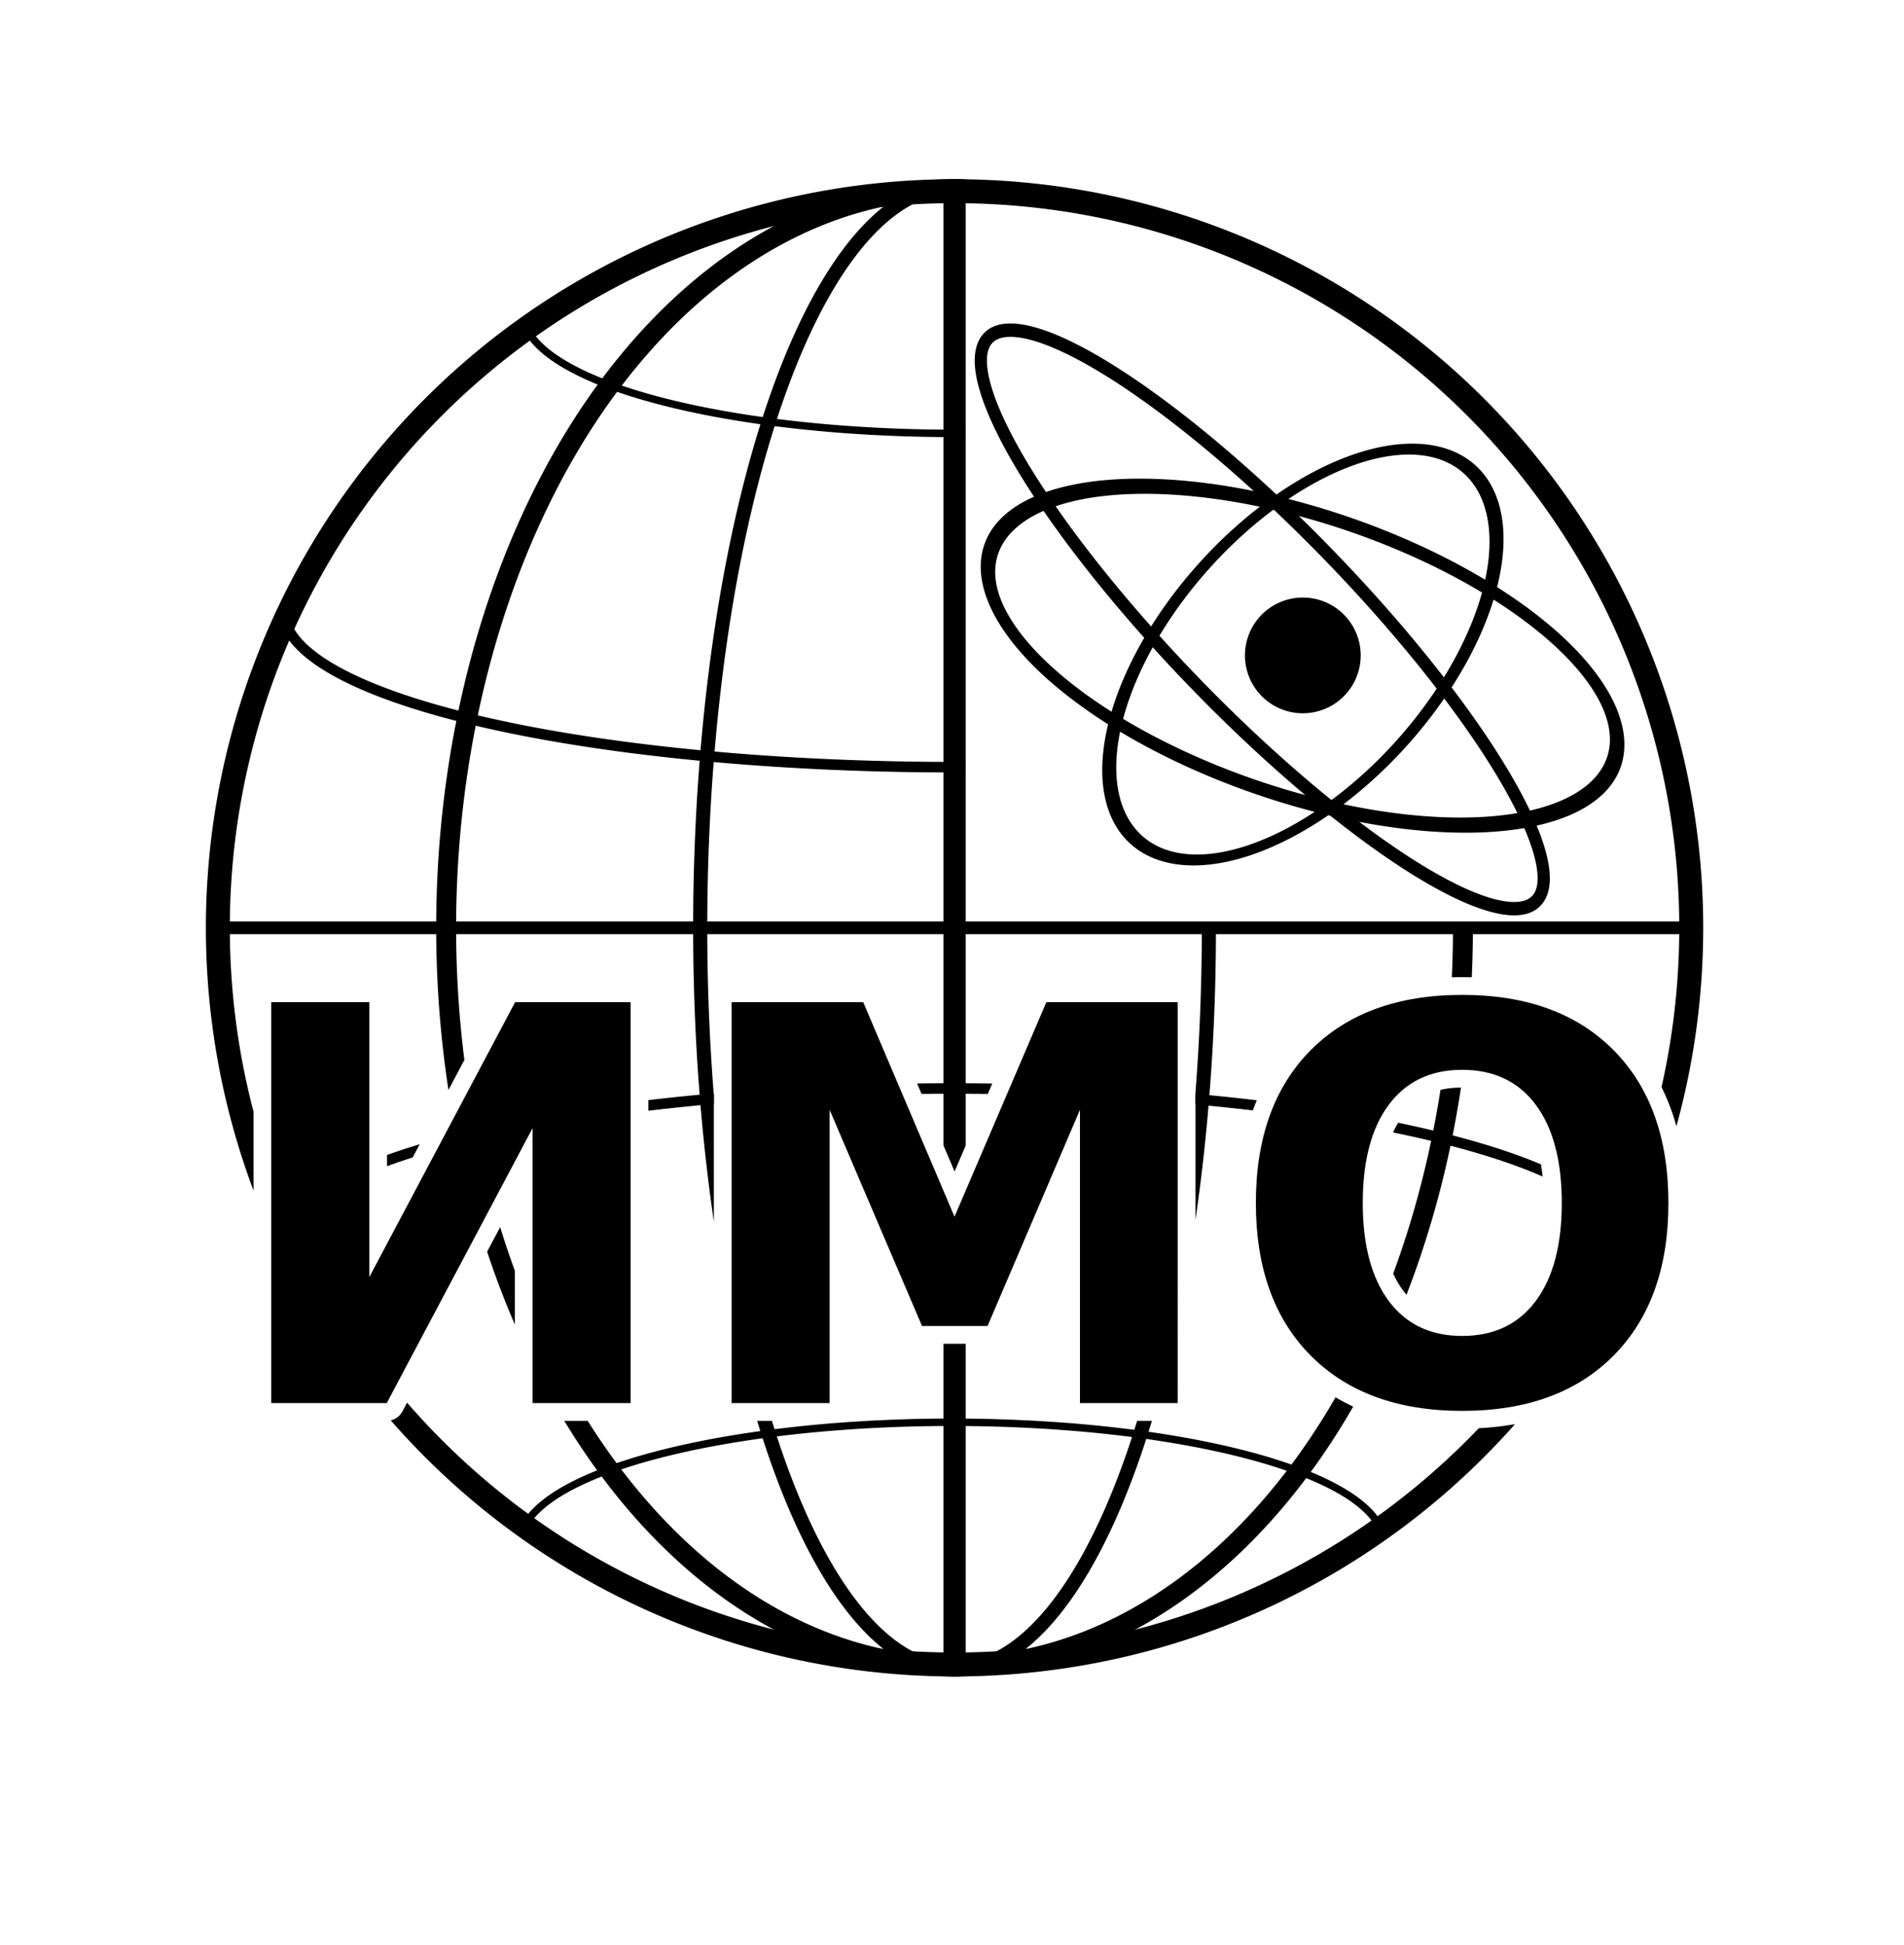 <?xml version="1.0" encoding="UTF-8" standalone="no"?>
<!-- Created with Inkscape (http://www.inkscape.org/) -->

<svg
   version="1.1"
   id="svg1"
   width="1200"
   height="1226"
   viewBox="0 0 1200 1226"
   sodipodi:docname="ИМО.svg"
   xmlns:inkscape="http://www.inkscape.org/namespaces/inkscape"
   xmlns:sodipodi="http://sodipodi.sourceforge.net/DTD/sodipodi-0.dtd"
   xmlns="http://www.w3.org/2000/svg"
   xmlns:svg="http://www.w3.org/2000/svg">
  <sodipodi:namedview
     id="namedview1"
     pagecolor="#ffffff"
     bordercolor="#999999"
     borderopacity="1"
     inkscape:showpageshadow="2"
     inkscape:pageopacity="0"
     inkscape:pagecheckerboard="0"
     inkscape:deskcolor="#d1d1d1" />
  <defs
     id="defs1">
    <clipPath
       clipPathUnits="userSpaceOnUse"
       id="clipPath5">
      <path
         id="lpe_path-effect6"
         style="opacity:0.486;fill:#aad400;stroke:none;stroke-width:8;stroke-linecap:round;stroke-linejoin:round;stroke-dasharray:none"
         class="powerclip"
         d="m 322.081,113.165 h 559.045 V 280.517 H 322.081 Z M 122.148,37.983 V 205.936 H 1166.346 V 37.983 Z" />
    </clipPath>
    <clipPath
       clipPathUnits="userSpaceOnUse"
       id="clipPath7">
      <path
         id="lpe_path-effect8"
         style="opacity:0.486;fill:#aad400;stroke:none;stroke-width:8;stroke-linecap:round;stroke-linejoin:round;stroke-dasharray:none"
         class="powerclip"
         d="M 170.428,277.843 H 1032.78 V 491.875 H 170.428 Z m -53.645,-81.002 V 391.091 H 1200 V 196.841 Z" />
    </clipPath>
    <clipPath
       clipPathUnits="userSpaceOnUse"
       id="clipath_lpe_path-effect10">
      <path
         id="lpe_path-effect10"
         style="opacity:0.486;fill:#aad400;stroke:none;stroke-width:8;stroke-linecap:round;stroke-linejoin:round;stroke-dasharray:none"
         class="powerclip"
         d="M 170.428,277.843 H 1032.78 V 491.875 H 170.428 Z m -53.645,-81.002 V 391.091 H 1200 V 196.841 Z" />
    </clipPath>
    <clipPath
       clipPathUnits="userSpaceOnUse"
       id="clipath_lpe_path-effect12">
      <path
         id="lpe_path-effect12"
         style="opacity:0.486;fill:#aad400;stroke:none;stroke-width:8;stroke-linecap:round;stroke-linejoin:round;stroke-dasharray:none"
         class="powerclip"
         d="m 322.081,113.165 h 559.045 V 280.517 H 322.081 Z M 122.148,37.983 V 205.936 H 1166.346 V 37.983 Z" />
    </clipPath>
    <clipPath
       clipPathUnits="userSpaceOnUse"
       id="clipPath6">
      <path
         id="lpe_path-effect7"
         style="-inkscape-font-specification:'sans-serif Bold';opacity:0.486;stroke-width:8;stroke-linecap:round;stroke-linejoin:round"
         class="powerclip"
         d="M 124.755,107.961 H 1078.452 V 1064.208 H 124.755 Z m 796.758,507.924 c -42.652,0 -77.962,12.603 -103.398,38.164 a 11.187,11.187 0 0 0 -0.018,0.019 c -25.332,25.581 -37.77,61.129 -37.77,104.188 0,42.952 12.444,78.442 37.77,104.016 a 11.187,11.187 0 0 0 0.018,0.019 c 25.436,25.561 60.746,38.166 103.398,38.166 42.759,0 78.08,-12.602 103.416,-38.186 25.326,-25.574 37.77,-61.064 37.77,-104.016 0,-43.059 -12.437,-78.607 -37.77,-104.188 C 999.594,628.484 964.272,615.885 921.514,615.885 Z m -750.549,4.57 a 11.187,11.187 0 0 0 -11.186,11.186 v 252.721 a 11.187,11.187 0 0 0 11.186,11.186 h 72.787 a 11.187,11.187 0 0 0 9.883,-5.945 L 324.48,756 v 128.361 a 11.187,11.187 0 0 0 11.186,11.186 h 61.783 a 11.187,11.187 0 0 0 11.186,-11.186 V 631.641 a 11.187,11.187 0 0 0 -11.186,-11.186 h -72.785 a 11.187,11.187 0 0 0 -9.883,5.945 l -70.846,133.604 V 631.641 A 11.187,11.187 0 0 0 232.75,620.455 Z m 290.131,0 a 11.187,11.187 0 0 0 -11.186,11.186 v 252.721 a 11.187,11.187 0 0 0 11.186,11.186 h 61.785 a 11.187,11.187 0 0 0 11.186,-11.186 V 754.156 l 36.758,86.02 a 11.187,11.187 0 0 0 10.285,6.791 h 41.303 a 11.187,11.187 0 0 0 10.285,-6.791 l 36.758,-86.02 v 130.205 a 11.187,11.187 0 0 0 11.186,11.186 h 61.615 a 11.187,11.187 0 0 0 11.186,-11.186 V 631.641 a 11.187,11.187 0 0 0 -11.186,-11.186 h -82.773 a 11.187,11.187 0 0 0 -10.283,6.783 l -47.578,111.154 -47.289,-111.131 a 11.187,11.187 0 0 0 -10.293,-6.807 z m 460.418,65.027 c -17.107,0 -28.239,5.438 -37.246,17.51 -9.006,12.07 -14.199,30.164 -14.199,55.264 0,24.98 5.185,43.013 14.199,55.094 9.007,12.071 20.139,17.51 37.246,17.51 17.235,10e-6 28.418,-5.453 37.414,-17.51 9.014,-12.081 14.199,-30.114 14.199,-55.094 0,-25.099 -5.193,-43.194 -14.199,-55.264 -8.996,-12.057 -20.179,-17.51 -37.414,-17.51 z" />
    </clipPath>
    <clipPath
       clipPathUnits="userSpaceOnUse"
       id="clipPath8">
      <path
         id="lpe_path-effect11"
         style="opacity:0.536;fill:#d4ff2a;stroke-width:14;stroke-linecap:round;stroke-linejoin:round"
         class="powerclip"
         d="M 170.428,107.961 H 1032.78 V 1061.658 H 170.428 Z M 608.604,12.195 V 580.809 h 690.975 V 12.195 Z" />
    </clipPath>
  </defs>
  <g
     id="g1">
    <g
       id="g38">
      <g
         id="g88"
         clip-path="url(#clipPath6)">
        <path
           id="path1"
           style="fill:none;stroke:#000000;stroke-width:15.094;stroke-linecap:round;stroke-linejoin:round"
           d="M 1065.905,584.809 A 464.302,464.302 0 0 1 601.604,1049.111 464.302,464.302 0 0 1 137.302,584.809 464.302,464.302 0 0 1 601.604,120.508 464.302,464.302 0 0 1 1065.905,584.809 Z" />
        <g
           id="g7"
           clip-path="url(#clipPath8)">
          <path
             id="circle1"
             style="fill:none;stroke:#000000;stroke-width:12.556;stroke-linecap:round;stroke-linejoin:round"
             d="M 922.021,584.809 A 320.418,465.57 0 0 1 601.604,1050.38 320.418,465.57 0 0 1 281.186,584.809 320.418,465.57 0 0 1 601.604,119.239 320.418,465.57 0 0 1 922.021,584.809 Z" />
          <path
             id="ellipse1"
             style="fill:none;stroke:#000000;stroke-width:8.898;stroke-linecap:round;stroke-linejoin:round"
             d="M 761.903,584.809 A 160.299,467.399 0 0 1 601.604,1052.208 160.299,467.399 0 0 1 441.304,584.809 160.299,467.399 0 0 1 601.604,117.41 160.299,467.399 0 0 1 761.903,584.809 Z" />
          <path
             id="circle2"
             style="fill:none;stroke:#000000;stroke-width:6.641;stroke-linecap:round;stroke-linejoin:round"
             d="M 1024.459,384.859 A 422.855,98.695 0 0 1 601.604,483.554 422.855,98.695 0 0 1 178.748,384.859 422.855,98.695 0 0 1 601.604,286.164 422.855,98.695 0 0 1 1024.459,384.859 Z"
             clip-path="url(#clipPath7)" />
          <path
             id="circle3"
             style="fill:none;stroke:#000000;stroke-width:4.686;stroke-linecap:round;stroke-linejoin:round"
             d="M 873.784,196.841 A 272.18,76.333 0 0 1 601.604,273.175 272.18,76.333 0 0 1 329.424,196.841 a 272.18,76.333 0 0 1 272.18,-76.333 272.18,76.333 0 0 1 272.18,76.333 z"
             clip-path="url(#clipPath5)" />
        </g>
        <path
           style="fill:none;stroke:#000000;stroke-width:14;stroke-linecap:butt;stroke-linejoin:round"
           d="M 601.604,120.508 V 1052.208"
           id="path2" />
        <path
           id="path8"
           clip-path="url(#clipath_lpe_path-effect10)"
           style="fill:none;stroke:#000000;stroke-width:6.641;stroke-linecap:round;stroke-linejoin:round"
           d="M 601.604 483.554 A 422.855 98.695 0 0 1 178.748 384.859 A 422.855 98.695 0 0 1 601.604 286.163 A 422.855 98.695 0 0 1 1024.459 384.859 A 422.855 98.695 0 0 1 601.604 483.554 z "
           transform="matrix(1,0,0,-1,-1.604,1169.618)" />
        <path
           style="fill:none;stroke:#000000;stroke-width:8;stroke-linecap:round;stroke-linejoin:round;stroke-dasharray:none"
           d="M 137.302,584.809 H 1065.905"
           id="path4" />
        <path
           id="path9"
           style="fill:none;stroke:#000000;stroke-width:4.686;stroke-linecap:round;stroke-linejoin:round"
           d="M 873.784,196.841 A 272.18,76.333 0 0 1 601.604,273.175 272.18,76.333 0 0 1 329.424,196.841 a 272.18,76.333 0 0 1 272.18,-76.333 272.18,76.333 0 0 1 272.18,76.333 z"
           clip-path="url(#clipath_lpe_path-effect12)"
           transform="matrix(1,0,0,-1,-1.604,1169.618)" />
        <path
           id="path31"
           d="m 857.582,413.098 a 36.475,36.475 0 0 1 -36.475,36.475 36.475,36.475 0 0 1 -36.475,-36.475 36.475,36.475 0 0 1 36.475,-36.475 36.475,36.475 0 0 1 36.475,36.475 z"
           style="opacity:1;fill:#000000;stroke:none;stroke-width:8;stroke-linecap:round;stroke-linejoin:round;stroke-dasharray:none" />
        <path
           id="path32"
           transform="matrix(0.7,0.714,-0.647,0.763,0,0)"
           d="m 1110.558,-295.893 a 247.549,58.611 0 0 1 -247.549,58.611 247.549,58.611 0 0 1 -247.549,-58.611 247.549,58.611 0 0 1 247.549,-58.611 247.549,58.611 0 0 1 247.549,58.611 z"
           style="opacity:1;fill:none;stroke:#000000;stroke-width:8.07;stroke-linecap:round;stroke-linejoin:round;stroke-dasharray:none" />
        <path
           id="ellipse32"
           transform="matrix(0.97,0.242,0.112,0.994,0,0)"
           d="M 1025.522,215.782 A 204.109,95.263 0 0 1 821.414,311.045 204.109,95.263 0 0 1 617.305,215.782 204.109,95.263 0 0 1 821.414,120.519 204.109,95.263 0 0 1 1025.522,215.782 Z"
           style="opacity:1;fill:none;stroke:#000000;stroke-width:9.342;stroke-linecap:round;stroke-linejoin:round;stroke-dasharray:none" />
        <path
           id="ellipse33"
           transform="matrix(0.547,-0.837,0.973,0.231,0,0)"
           d="m -72.433,970.459 a 152.629,91.485 0 0 1 -152.629,91.485 152.629,91.485 0 0 1 -152.629,-91.485 152.629,91.485 0 0 1 152.629,-91.485 152.629,91.485 0 0 1 152.629,91.485 z"
           style="opacity:1;fill:none;stroke:#000000;stroke-width:7.916;stroke-linecap:round;stroke-linejoin:round;stroke-dasharray:none" />
      </g>
      <path
         style="-inkscape-font-specification:'sans-serif Bold';opacity:1;stroke-width:8;stroke-linecap:round;stroke-linejoin:round"
         d="M 397.45,631.641 V 884.362 H 335.666 V 711.029 L 243.752,884.362 H 170.965 V 631.641 h 61.784 v 173.333 l 91.914,-173.333 z m 63.646,0 h 82.943 l 57.552,135.248 57.891,-135.248 h 82.774 V 884.362 H 680.64 V 699.518 L 622.411,835.782 H 581.109 L 522.88,699.518 V 884.362 H 461.096 Z M 921.513,674.297 q -29.792,0 -46.211,22.005 -16.419,22.005 -16.419,61.953 0,39.779 16.419,61.784 16.419,22.005 46.211,22.005 29.961,0 46.38,-22.005 16.419,-22.005 16.419,-61.784 0,-39.948 -16.419,-61.953 Q 951.474,674.297 921.513,674.297 Z m 0,-47.227 q 60.938,0 95.469,34.87 34.531,34.87 34.531,96.315 0,61.276 -34.531,96.146 -34.531,34.87 -95.469,34.87 -60.768,0 -95.469,-34.87 -34.531,-34.87 -34.531,-96.146 0,-61.445 34.531,-96.315 34.701,-34.87 95.469,-34.87 z"
         id="path5"
         aria-label="ИМО" />
    </g>
  </g>
</svg>
